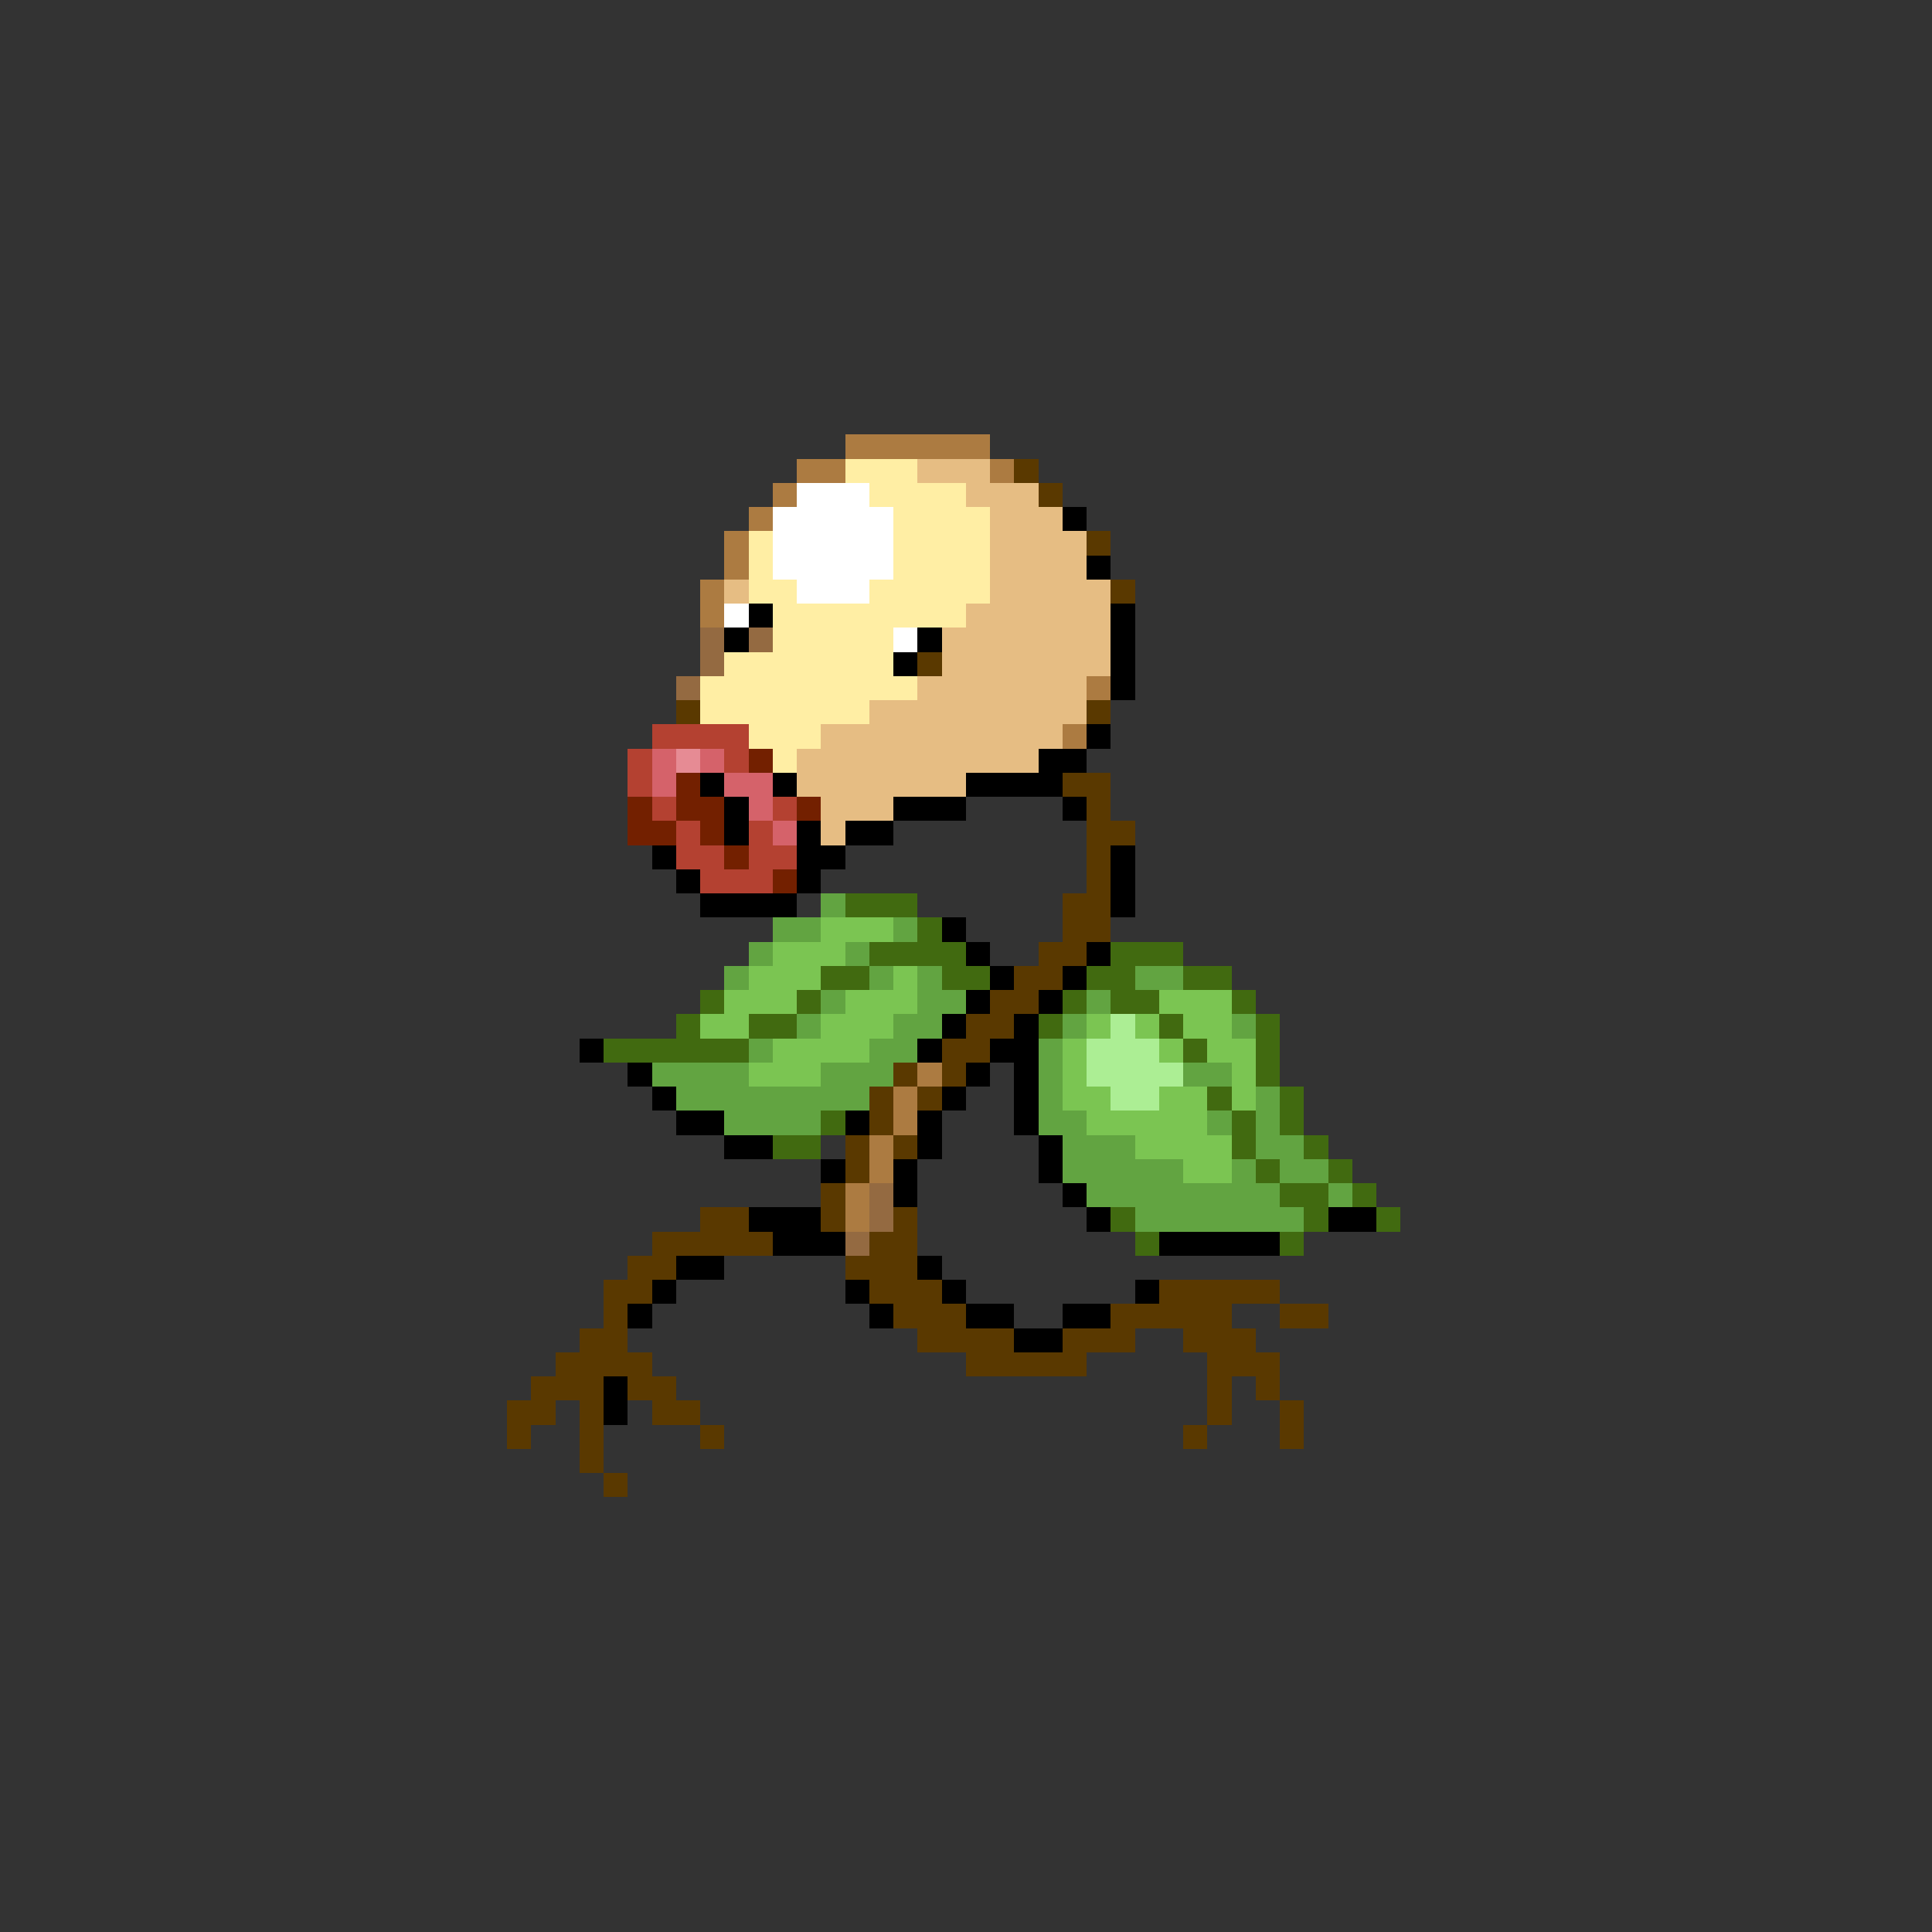 <svg xmlns="http://www.w3.org/2000/svg" viewBox="0 -0.5 80 80" shape-rendering="crispEdges">
<rect x="0" y="-0.5" width="80" height="80" fill="#333333" stroke="none"/>
<path stroke="#ac7b41" d="M35 18h6M33 19h2M41 19h1M32 20h1M31 21h1M30 22h1M30 23h1M29 24h1M29 25h1M45 28h1M44 30h1M38 44h1M37 45h1M37 46h1M36 47h1M36 48h1M35 49h1M35 50h1" />
<path stroke="#ffeea4" d="M35 19h3M36 20h4M37 21h4M31 22h1M37 22h4M31 23h1M37 23h4M31 24h2M36 24h5M32 25h8M32 26h5M30 27h7M29 28h9M29 29h7M31 30h3M32 31h1" />
<path stroke="#e6bd83" d="M38 19h3M40 20h3M41 21h3M41 22h4M41 23h4M30 24h1M41 24h5M40 25h6M39 26h7M39 27h7M38 28h7M36 29h9M34 30h10M33 31h10M33 32h7M34 33h3M34 34h1" />
<path stroke="#5a3900" d="M42 19h1M43 20h1M45 22h1M46 24h1M38 27h1M28 29h1M45 29h1M44 32h2M45 33h1M45 34h2M45 35h1M45 36h1M44 37h2M44 38h2M43 39h2M42 40h2M41 41h2M40 42h2M39 43h2M37 44h1M39 44h1M36 45h1M38 45h1M36 46h1M35 47h1M37 47h1M35 48h1M34 49h1M29 50h2M34 50h1M37 50h1M27 51h5M36 51h2M26 52h2M35 52h3M25 53h2M36 53h3M48 53h5M25 54h1M37 54h3M46 54h5M53 54h2M24 55h2M38 55h4M44 55h3M49 55h3M23 56h4M40 56h5M50 56h3M22 57h3M26 57h2M50 57h1M52 57h1M21 58h2M24 58h1M27 58h2M50 58h1M53 58h1M21 59h1M24 59h1M29 59h1M49 59h1M53 59h1M24 60h1M25 61h1" />
<path stroke="#ffffff" d="M33 20h3M32 21h5M32 22h5M32 23h5M33 24h3M30 25h1M37 26h1" />
<path stroke="#000000" d="M44 21h1M45 23h1M31 25h1M46 25h1M30 26h1M38 26h1M46 26h1M37 27h1M46 27h1M46 28h1M45 30h1M43 31h2M29 32h1M32 32h1M40 32h4M30 33h1M37 33h3M44 33h1M30 34h1M33 34h1M35 34h2M27 35h1M33 35h2M46 35h1M28 36h1M33 36h1M46 36h1M29 37h4M46 37h1M39 38h1M40 39h1M45 39h1M41 40h1M44 40h1M40 41h1M43 41h1M39 42h1M42 42h1M24 43h1M38 43h1M41 43h2M26 44h1M40 44h1M42 44h1M27 45h1M39 45h1M42 45h1M28 46h2M35 46h1M38 46h1M42 46h1M30 47h2M38 47h1M43 47h1M34 48h1M37 48h1M43 48h1M37 49h1M44 49h1M31 50h3M45 50h1M55 50h2M32 51h3M48 51h5M28 52h2M38 52h1M27 53h1M35 53h1M39 53h1M47 53h1M26 54h1M36 54h1M40 54h2M44 54h2M42 55h2M25 57h1M25 58h1" />
<path stroke="#946a41" d="M29 26h1M31 26h1M29 27h1M28 28h1M36 49h1M36 50h1M35 51h1" />
<path stroke="#b44131" d="M27 30h4M26 31h1M30 31h1M26 32h1M27 33h1M32 33h1M28 34h1M31 34h1M28 35h2M31 35h2M29 36h3" />
<path stroke="#d5626a" d="M27 31h1M29 31h1M27 32h1M30 32h2M31 33h1M32 34h1" />
<path stroke="#e68b94" d="M28 31h1" />
<path stroke="#732000" d="M31 31h1M28 32h1M26 33h1M28 33h2M33 33h1M26 34h2M29 34h1M30 35h1M32 36h1" />
<path stroke="#62a441" d="M34 37h1M32 38h2M37 38h1M31 39h1M35 39h1M30 40h1M36 40h1M38 40h1M47 40h2M34 41h1M38 41h2M45 41h1M33 42h1M37 42h2M44 42h1M51 42h1M31 43h1M36 43h2M43 43h1M27 44h4M34 44h3M43 44h1M49 44h2M28 45h8M43 45h1M52 45h1M30 46h4M43 46h2M50 46h1M52 46h1M44 47h3M52 47h2M44 48h5M51 48h1M53 48h2M45 49h8M55 49h1M47 50h7" />
<path stroke="#416a10" d="M35 37h3M38 38h1M36 39h4M46 39h3M34 40h2M39 40h2M45 40h2M49 40h2M29 41h1M33 41h1M44 41h1M46 41h2M51 41h1M28 42h1M31 42h2M43 42h1M48 42h1M52 42h1M25 43h6M49 43h1M52 43h1M52 44h1M50 45h1M53 45h1M34 46h1M51 46h1M53 46h1M32 47h2M51 47h1M54 47h1M52 48h1M55 48h1M53 49h2M56 49h1M46 50h1M54 50h1M57 50h1M47 51h1M53 51h1" />
<path stroke="#7bc552" d="M34 38h3M32 39h3M31 40h3M37 40h1M30 41h3M35 41h3M48 41h3M29 42h2M34 42h3M45 42h1M47 42h1M49 42h2M32 43h4M44 43h1M48 43h1M50 43h2M31 44h3M44 44h1M51 44h1M44 45h2M48 45h2M51 45h1M45 46h5M47 47h4M49 48h2" />
<path stroke="#acee94" d="M46 42h1M45 43h3M45 44h4M46 45h2" />
</svg>